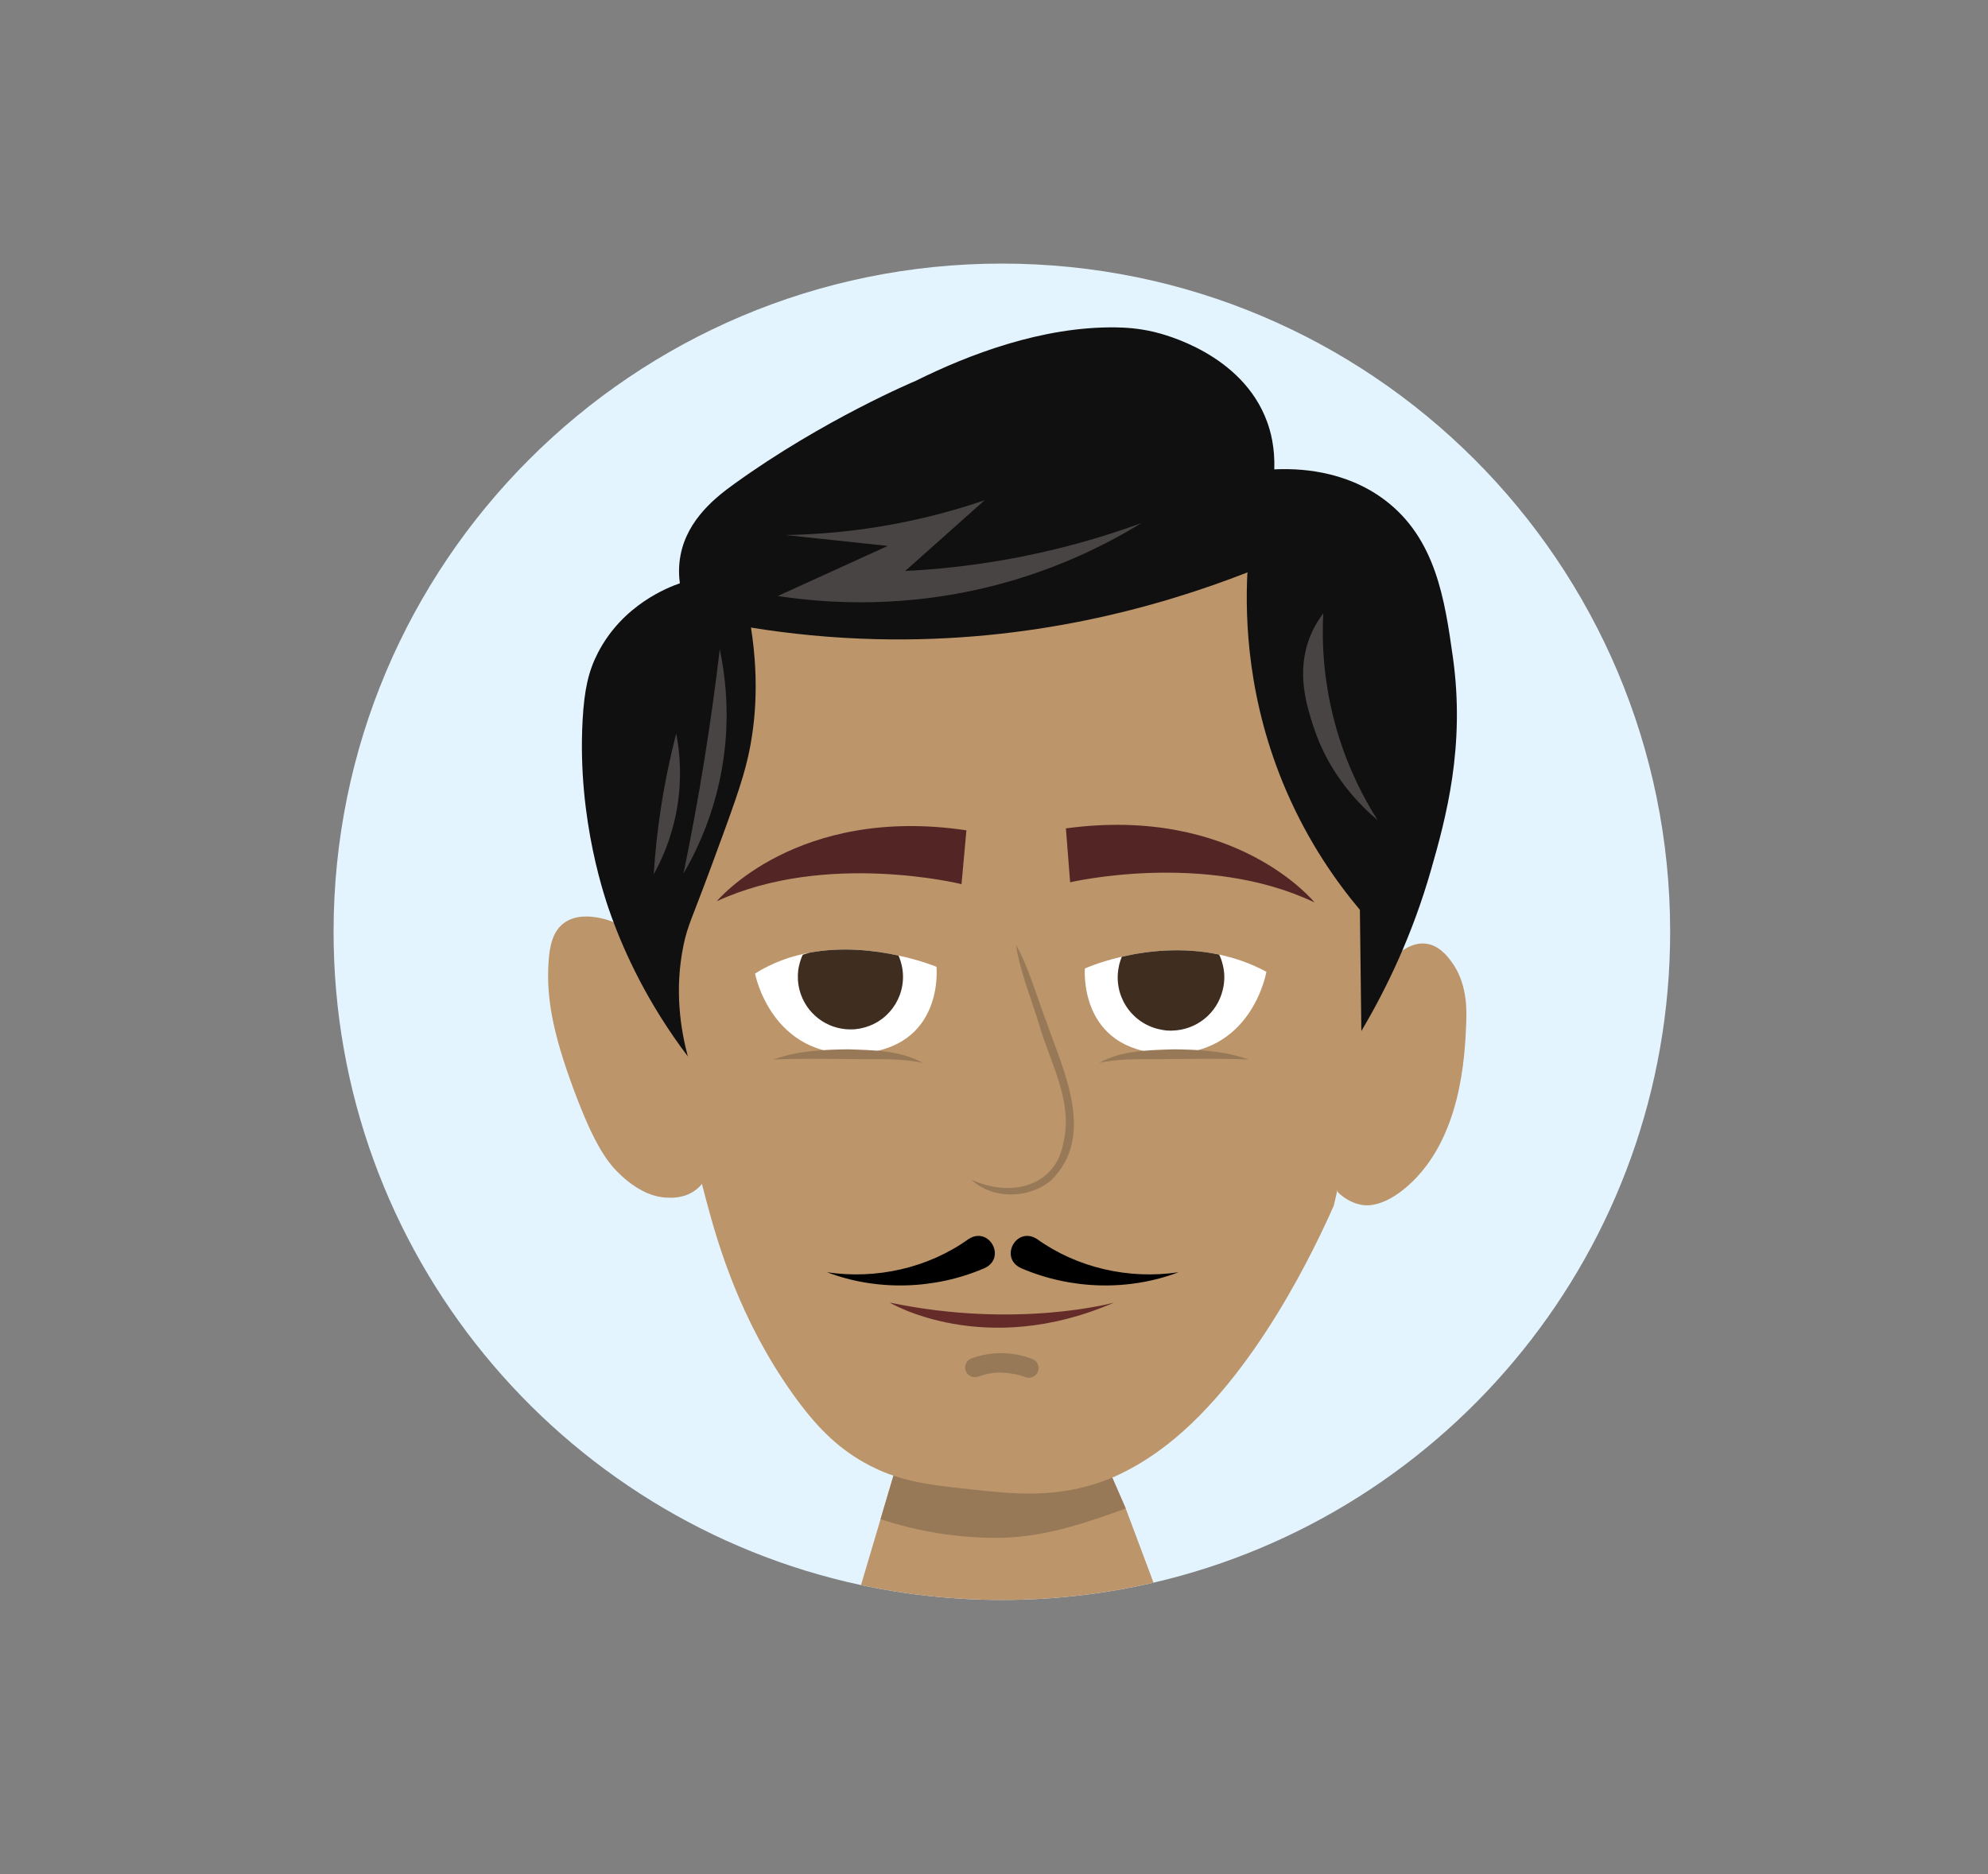 <?xml version="1.0" encoding="utf-8"?>
<!-- Generator: Adobe Illustrator 16.0.0, SVG Export Plug-In . SVG Version: 6.00 Build 0)  -->
<!DOCTYPE svg PUBLIC "-//W3C//DTD SVG 1.1//EN" "http://www.w3.org/Graphics/SVG/1.1/DTD/svg11.dtd">
<svg version="1.1" id="Layer_1" xmlns="http://www.w3.org/2000/svg" xmlns:xlink="http://www.w3.org/1999/xlink" x="0px" y="0px"
	 width="874px" height="824px" viewBox="0 0 874 824" enable-background="new 0 0 874 824" xml:space="preserve">
<rect x="0" y="0" width="874" height="824" fill="#808080" stroke="none"/>
<g>
	<defs>
		<rect id="SVGID_1_" x="-56" y="-131" width="1000" height="1000"/>
	</defs>
	<clipPath id="SVGID_2_">
		<use xlink:href="#SVGID_1_"  overflow="visible"/>
	</clipPath>
	<path clip-path="url(#SVGID_2_)" fill="#E3F4FF" d="M734.26,409.71c0,139.32-96.979,256-227.13,286.2
		c-21.42,4.97-43.74,7.6-66.68,7.6c-21.24,0-41.96-2.25-61.92-6.54C246,668.54,146.65,550.73,146.65,409.71
		c0-162.27,131.54-293.81,293.8-293.81C602.72,115.9,734.26,247.44,734.26,409.71"/>
	<path clip-path="url(#SVGID_2_)" fill="#BC956B" d="M507.13,695.91c-21.42,4.97-43.74,7.6-66.68,7.6
		c-21.24,0-41.96-2.25-61.92-6.54l8.59-28.97l8.95-30.2l87.736,0.001l11.11,25.485L507.13,695.91z"/>
	<path clip-path="url(#SVGID_2_)" fill="#987957" d="M494.918,663.286c-15.149,5.489-34.792,12.624-54.997,12.894
		c-20.038,0.27-37.829-3.26-52.803-8.18l8.954-30.2h87.736L494.918,663.286z"/>
	<path clip-path="url(#SVGID_2_)" fill="#BC956B" d="M302.533,445.889c-5.374-13.573-12.498-22.681-17.433-28.043
		c-5.522-6.001-10.989-11.785-19.984-13.885c-2.754-0.643-11.209-2.617-17.308,1.997c-4.968,3.756-6.201,10.236-6.656,17.307
		c-0.989,15.345,1.849,30.945,10.982,55.582c9.241,24.927,15.089,32.563,20.84,37.908c9.169,8.523,16.437,9.687,20.085,9.854
		c2.351,0.107,7.171,0.265,11.747-2.652c9.094-5.798,8.759-18.336,8.717-19.328C309.86,485.049,306.196,465.469,302.533,445.889"/>
	<path clip-path="url(#SVGID_2_)" fill="#BC956B" d="M588.272,524.335c2.145,2.011,5.95,4.923,11.116,5.558
		c1.789,0.22,9.115,0.827,19.705-8.59c23.438-20.839,24.924-57.032,25.518-71.498c0.275-6.704,0.256-17.872-6.568-27.032
		c-1.824-2.448-5.397-7.103-11.117-7.832c-4.619-0.589-8.323,1.68-10.862,3.284c-9.793,6.188-13.252,17-14.401,21.475
		C601.662,439.699,581.703,509.176,588.272,524.335"/>
	<path clip-path="url(#SVGID_2_)" fill="#BC956B" d="M600.026,333.817c-4.857-19.021-9.744-38.152-24.253-56.845
		c-40.142-51.712-118.789-54.787-167.502-44.717c-21.195,4.381-58.01,11.99-85.647,43.202
		c-29.811,33.665-31.089,74.627-32.591,122.784c-1.458,46.747,7.187,79.421,20.464,129.605
		c5.231,19.771,14.909,52.552,37.897,84.888c10.064,14.157,19.27,23.433,31.454,30.317c14.657,8.282,27.6,9.702,46.234,11.748
		c19.674,2.159,38.753,4.253,60.634-4.169c2.646-1.02,13.383-5.271,26.4-15.411c38.952-30.343,65.666-87.919,73.267-105.1
		C586.384,530.12,620.238,392.177,600.026,333.817"/>
	<path clip-path="url(#SVGID_2_)" fill="#111010" d="M598.5,453.35c10.946-18.426,22.412-42.106,30.631-70.835
		c6.502-22.721,15.185-54.273,9.573-93.808c-3.512-24.745-7.373-51.936-29.993-68.921c-17.782-13.351-38.48-13.881-48.5-13.401
		c0.367-9.743-1.664-16.909-3.19-21.059c-10.941-29.731-45.253-38.344-49.776-39.406c-6.938-1.63-12.646-1.914-16.763-1.969
		c-32.396-0.43-64.788,12.017-87.896,23.507c0,0-40.304,16.834-79.768,45.308c-7.819,5.643-20.548,15.431-23.612,31.27
		c-0.982,5.078-0.718,9.468-0.319,12.443c-5.025,1.742-25.112,9.35-36.055,30.632c-4.059,7.89-5.954,15.934-6.702,29.675
		c-2.39,43.883,10.094,79.168,12.764,86.469c5.688,15.559,15.671,37.686,33.503,61.263c-3.187-11.973-5.943-29.247-1.915-48.818
		c1.821-8.851,3.659-11.519,12.126-34.46c9.175-24.864,13.763-37.296,16.272-48.5c2.819-12.585,5.221-31.675,1.276-56.796
		c16.833,2.722,35.301,4.632,55.202,5.106c67.502,1.608,123.657-13.965,163.047-29.356c-1.04,20.726,0.042,56.733,17.23,96.362
		c9.783,22.557,21.975,39.807,32.227,52.009C598.074,417.826,598.288,435.588,598.5,453.35"/>
	<path clip-path="url(#SVGID_2_)" fill="#484443" d="M345.313,235.261c12.3-0.201,26.511-1.23,42.119-3.828
		c17.506-2.915,32.771-7.14,45.468-11.487c-11.646,10.369-23.293,20.74-34.939,31.109c13.04-0.641,27.508-2.078,43.075-4.786
		c23.453-4.079,43.85-10.077,60.785-16.272c-14.875,9.121-35.773,19.702-62.221,26.802c-41.006,11.009-76.261,8.528-97.637,5.265
		c16.113-7.339,32.227-14.677,48.341-22.016C375.305,238.452,360.31,236.856,345.313,235.261"/>
	<path clip-path="url(#SVGID_2_)" fill="#484443" d="M316.436,285.516c2.225,10.525,4.143,25.567,2.233,43.395
		c-2.711,25.316-11.865,44.341-18.187,55.2c3.326-16.093,6.442-32.908,9.254-50.415C312.4,317.113,314.61,301.036,316.436,285.516"
		/>
	<path clip-path="url(#SVGID_2_)" fill="#484443" d="M297.292,322.529c1.472,7.659,2.853,20.039,0,34.779
		c-2.28,11.782-6.471,20.972-9.893,27.121c0.579-9.08,1.582-18.908,3.191-29.354C292.418,343.22,294.754,332.339,297.292,322.529"/>
	<path clip-path="url(#SVGID_2_)" fill="#484443" d="M576.005,279.772c-6.346,15.689-1.477,30.731,1.436,39.725
		c6.812,21.04,20.392,34.536,28.239,41.161c-5.857-9.205-12.772-22.212-17.709-38.768c-6.326-21.215-6.86-39.736-6.223-52.169
		C580.051,271.949,577.806,275.321,576.005,279.772"/>
	<path clip-path="url(#SVGID_2_)" d="M432.802,557.624c-21.944,9.46-47.271,10.117-69.211,1.786
		c21.833,3.266,44.584-1.943,62.199-14.576C434.856,538.949,442.65,553.132,432.802,557.624"/>
	<path clip-path="url(#SVGID_2_)" d="M455.939,544.835c17.618,12.633,40.363,17.841,62.199,14.575
		c-21.944,8.33-47.265,7.674-69.211-1.785C439.092,553.14,446.855,538.948,455.939,544.835"/>
	<path clip-path="url(#SVGID_2_)" fill="#987957" d="M452.341,605.82c-0.513,0-1.037-0.094-1.546-0.292
		c-3.439-1.337-7.074-1.815-10.717-2.01c-3.435,0.004-6.816,0.606-10.049,1.787c-2.218,0.807-4.662-0.333-5.472-2.543
		c-0.808-2.214,0.331-4.664,2.544-5.472c4.172-1.523,8.534-2.299,12.965-2.305h0.06c4.716,0,9.347,0.871,13.765,2.589
		c2.195,0.854,3.283,3.327,2.429,5.525C455.66,604.787,454.049,605.82,452.341,605.82"/>
	<path clip-path="url(#SVGID_2_)" fill="#542525" d="M468.614,364.249l1.855,23.696c0,0,59.64-13.973,107.47,8.873
		C577.939,396.818,543.483,354.062,468.614,364.249"/>
	<path clip-path="url(#SVGID_2_)" fill="#542525" d="M424.875,365.094l-2.157,23.67c0,0-59.457-14.728-107.573,7.508
		C315.145,396.271,350.141,353.957,424.875,365.094"/>
	<path clip-path="url(#SVGID_2_)" fill="#987957" d="M446.708,415.63c5.393,9.125,9.479,23.776,13.354,33.696
		c7.573,21.855,21.885,50.341,1.862,69.867c-9.738,8.026-25.78,8.234-34.898-0.523c16.76,7.836,37.28,3.615,40.58-16.76
		c4.12-17.948-5.887-34.434-10.773-51.444C453.779,440.266,448.082,426.155,446.708,415.63"/>
	<path clip-path="url(#SVGID_2_)" fill="#FFFFFF" d="M411.714,425.118c0,0,3.682,35.972-34.532,38.12
		c-38.175,2.145-45.236-35.164-45.236-35.164c7.691-4.854,15.876-7.704,23.98-9.179c14.483-2.696,28.667-1.003,39.105,1.269
		C405.117,422.343,411.714,425.118,411.714,425.118"/>
	<path clip-path="url(#SVGID_2_)" fill="#3F2E20" d="M379.705,451.879c-1.164,0.327-2.342,0.528-3.486,0.639l-0.845,0.083
		c-0.3-0.014-0.639,0.021-0.941,0.007c-0.254,0.024-0.465,0.046-0.723,0.027c-10.223-0.069-19.484-6.945-22.207-17.322
		c-0.76-2.961-0.921-5.937-0.559-8.794c0.099-0.735,0.239-1.476,0.428-2.179c0.359-1.574,0.854-3.075,1.565-4.555
		c0.994-0.312,1.991-0.622,2.989-0.891c14.484-2.695,28.668-1.003,39.106,1.27c0.386,0.903,0.731,1.809,0.996,2.767
		c0.068,0.25,0.134,0.5,0.207,0.792c0.057,0.165,0.117,0.33,0.134,0.5C399.269,436.42,391.878,448.725,379.705,451.879"/>
	<path clip-path="url(#SVGID_2_)" fill="#987957" d="M339.921,465.903c10.537-3.855,21.929-4.393,33.027-4.511
		c10.996,0.378,22.868,0.44,32.749,5.954c-10.736-2.286-21.842-1.406-32.766-1.702C363.186,465.665,349.561,465.345,339.921,465.903
		"/>
	<path clip-path="url(#SVGID_2_)" fill="#FFFFFF" d="M556.763,427.297c0,0-6.353,37.436-44.562,36.014
		c-38.248-1.425-35.247-37.46-35.247-37.46s6.285-2.877,16.236-5.168c10.995-2.55,26.503-4.404,42.79-0.948
		C542.863,421.17,549.884,423.599,556.763,427.297"/>
	<path clip-path="url(#SVGID_2_)" fill="#3F2E20" d="M537.582,435.179c-2.497,10.6-11.804,17.72-22.149,17.975
		c-0.258,0.022-0.513,0.002-0.727,0.028c-0.34-0.027-0.643-0.008-0.979-0.034l-0.255-0.021c-0.211-0.017-0.381-0.029-0.597-0.005
		c-1.143-0.132-2.322-0.31-3.536-0.619c-12.399-2.936-20.135-15.277-17.412-27.694c0.013-0.17,0.07-0.336,0.087-0.548
		c0.063-0.251,0.128-0.546,0.233-0.793c0.246-0.962,0.577-1.917,0.943-2.784c10.995-2.55,26.502-4.405,42.789-0.95
		c0.702,1.378,1.186,2.824,1.539,4.303c0.202,0.698,0.354,1.479,0.466,2.213C538.44,429.144,538.331,432.164,537.582,435.179"/>
	<path clip-path="url(#SVGID_2_)" fill="#987957" d="M549.005,465.903c-9.586-0.558-23.301-0.237-33.01-0.259
		c-10.924,0.296-22.03-0.584-32.767,1.702c9.882-5.514,21.754-5.576,32.748-5.954C527.076,461.511,538.465,462.048,549.005,465.903"
		/>
	<path clip-path="url(#SVGID_2_)" fill="#652B28" d="M391.105,572.74c0,0,41.509,24.889,98.697,0
		C489.803,572.74,447.434,584.53,391.105,572.74"/>
</g>
</svg>
